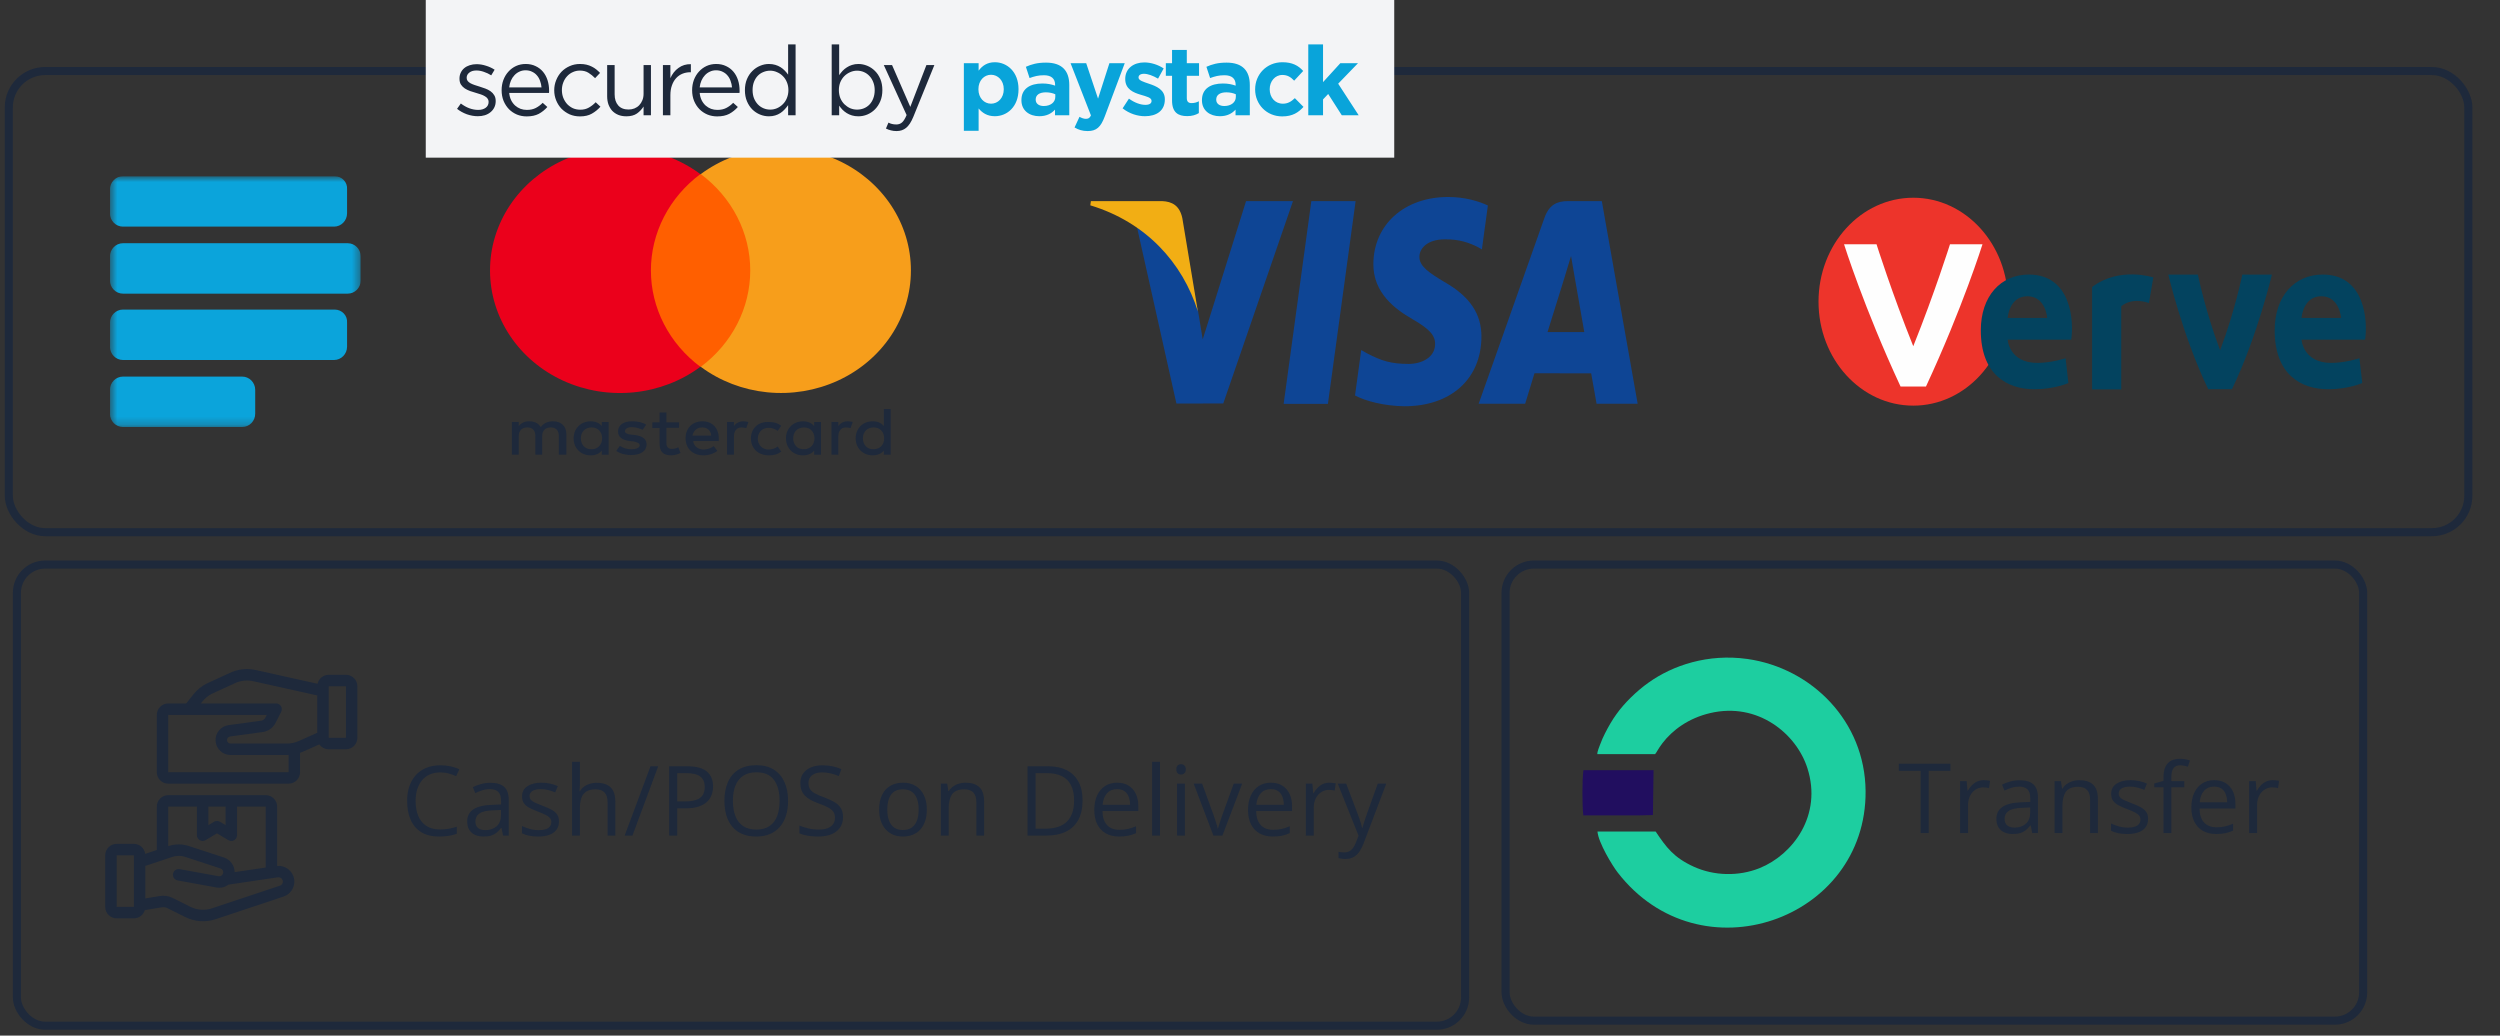 <svg width="309" height="128" viewBox="0 0 309 128" fill="none" xmlns="http://www.w3.org/2000/svg">
<rect x="0" y="0" width="309" height="128" fill="#333333" stroke="none"/>
<rect x="1.088" y="8.779" width="304" height="57" rx="4.5" stroke="#1E293B"/>
<g clip-path="url(#clip0_1216_7417)">
<mask id="mask0_1216_7417" style="mask-type:luminance" maskUnits="userSpaceOnUse" x="13" y="21" width="32" height="32">
<path d="M13.588 21.779H44.588V52.779H13.588V21.779Z" fill="white"/>
</mask>
<g mask="url(#mask0_1216_7417)">
<path d="M41.367 21.779H15.198C14.312 21.779 13.588 22.517 13.588 23.419V26.372C13.588 27.274 14.312 28.012 15.198 28.012H41.287C42.172 28.012 42.897 27.274 42.897 26.372V23.419C42.977 22.517 42.253 21.779 41.367 21.779ZM41.367 38.263H15.198C14.312 38.263 13.588 39.002 13.588 39.904V42.856C13.588 43.758 14.312 44.496 15.198 44.496H41.287C42.172 44.496 42.897 43.758 42.897 42.856V39.904C42.977 39.002 42.253 38.263 41.367 38.263ZM29.933 46.547H15.198C14.312 46.547 13.588 47.285 13.588 48.187V51.139C13.588 52.041 14.312 52.779 15.198 52.779H29.933C30.819 52.779 31.544 52.041 31.544 51.139V48.187C31.544 47.285 30.819 46.547 29.933 46.547ZM42.977 30.062H15.198C14.312 30.062 13.588 30.8 13.588 31.703V34.655C13.588 35.557 14.312 36.295 15.198 36.295H42.977C43.863 36.295 44.588 35.557 44.588 34.655V31.703C44.588 30.8 43.863 30.062 42.977 30.062Z" fill="#0BA4DB"/>
</g>
</g>
<g clip-path="url(#clip1_1216_7417)">
<path d="M70.006 56.196V53.671C70.006 52.703 69.381 52.072 68.355 52.072C67.816 52.072 67.24 52.24 66.838 52.783C66.525 52.319 66.084 52.072 65.41 52.072C65.159 52.061 64.91 52.11 64.685 52.213C64.459 52.316 64.264 52.469 64.117 52.661V52.153H63.269V56.193H64.117V53.881C64.117 53.17 64.563 52.83 65.188 52.83C65.813 52.83 66.17 53.209 66.17 53.881V56.196H67.018V53.881C67.018 53.17 67.464 52.83 68.089 52.83C68.714 52.83 69.071 53.209 69.071 53.881V56.196H70.006ZM83.932 52.197H82.37V50.978H81.524V52.197H80.631V52.909H81.524V54.807C81.524 55.732 81.88 56.28 82.952 56.28C83.358 56.272 83.755 56.171 84.11 55.985L83.842 55.274C83.601 55.416 83.322 55.489 83.038 55.484C82.592 55.484 82.369 55.231 82.369 54.811V52.876H83.931V52.203L83.932 52.197ZM91.877 52.072C91.646 52.067 91.418 52.118 91.214 52.222C91.011 52.325 90.839 52.476 90.716 52.661V52.153H89.868V56.193H90.716V53.924C90.716 53.25 91.073 52.83 91.654 52.83C91.85 52.837 92.044 52.865 92.234 52.914L92.502 52.156C92.297 52.107 92.088 52.079 91.877 52.072ZM79.871 52.492C79.424 52.197 78.799 52.072 78.13 52.072C77.059 52.072 76.389 52.535 76.389 53.334C76.389 54.008 76.881 54.386 77.817 54.513L78.264 54.555C78.755 54.639 79.068 54.808 79.068 55.018C79.068 55.313 78.711 55.526 78.041 55.526C77.529 55.536 77.027 55.388 76.613 55.105L76.166 55.736C76.791 56.157 77.55 56.244 77.999 56.244C79.249 56.244 79.918 55.698 79.918 54.94C79.918 54.229 79.379 53.888 78.445 53.761L77.999 53.72C77.597 53.678 77.244 53.551 77.244 53.299C77.244 53.004 77.601 52.791 78.092 52.791C78.631 52.791 79.163 53.001 79.432 53.127L79.871 52.492ZM92.815 54.176C92.815 55.395 93.663 56.28 95.047 56.28C95.672 56.28 96.118 56.154 96.564 55.817L96.118 55.186C95.802 55.427 95.409 55.56 95.002 55.565C94.248 55.565 93.663 55.018 93.663 54.218C93.663 53.419 94.24 52.876 95.002 52.876C95.409 52.88 95.802 53.014 96.118 53.255L96.564 52.624C96.118 52.288 95.672 52.161 95.047 52.161C93.707 52.077 92.815 52.961 92.815 54.181V54.176ZM86.834 52.072C85.583 52.072 84.735 52.913 84.735 54.176C84.735 55.439 85.627 56.28 86.922 56.28C87.552 56.292 88.166 56.099 88.662 55.733L88.216 55.144C87.858 55.406 87.42 55.553 86.966 55.565C86.386 55.565 85.761 55.228 85.673 54.513H88.842V54.177C88.842 52.914 88.038 52.073 86.834 52.073V52.072ZM86.789 52.83C87.414 52.83 87.861 53.209 87.905 53.84H85.584C85.718 53.25 86.123 52.83 86.789 52.83ZM75.229 54.176V52.156H74.381V52.664C74.068 52.285 73.626 52.075 72.997 52.075C71.792 52.075 70.899 52.959 70.899 54.179C70.899 55.399 71.791 56.283 72.997 56.283C73.622 56.283 74.068 56.073 74.381 55.694V56.202H75.229V54.176ZM71.792 54.176C71.792 53.418 72.284 52.83 73.132 52.83C73.936 52.83 74.425 53.419 74.425 54.176C74.425 54.975 73.886 55.522 73.132 55.522C72.284 55.564 71.792 54.933 71.792 54.176ZM104.778 52.072C104.547 52.067 104.319 52.118 104.115 52.222C103.912 52.325 103.74 52.476 103.618 52.661V52.153H102.769V56.193H103.616V53.924C103.616 53.25 103.973 52.83 104.554 52.83C104.75 52.837 104.945 52.865 105.134 52.914L105.402 52.156C105.198 52.107 104.988 52.079 104.777 52.072H104.778ZM101.475 54.176V52.156H100.627V52.664C100.314 52.285 99.873 52.075 99.243 52.075C98.038 52.075 97.145 52.959 97.145 54.179C97.145 55.399 98.037 56.283 99.243 56.283C99.868 56.283 100.314 56.073 100.627 55.694V56.202H101.475V54.176ZM98.038 54.176C98.038 53.418 98.53 52.83 99.378 52.83C100.182 52.83 100.671 53.419 100.671 54.176C100.671 54.975 100.132 55.522 99.378 55.522C98.53 55.564 98.038 54.933 98.038 54.176ZM110.09 54.176V50.557H109.242V52.661C108.93 52.282 108.488 52.072 107.858 52.072C106.653 52.072 105.76 52.956 105.76 54.176C105.76 55.396 106.652 56.28 107.858 56.28C108.483 56.28 108.93 56.07 109.242 55.691V56.199H110.09V54.176ZM106.653 54.176C106.653 53.418 107.145 52.83 107.993 52.83C108.797 52.83 109.286 53.419 109.286 54.176C109.286 54.975 108.747 55.522 107.993 55.522C107.144 55.565 106.652 54.934 106.652 54.176H106.653Z" fill="#1E293B"/>
<path d="M78.889 21.52H94.377V45.338H78.889V21.52Z" fill="#FF5F00"/>
<path d="M80.452 33.428C80.452 31.137 81.002 28.876 82.061 26.813C83.12 24.751 84.66 22.941 86.566 21.52C84.196 19.762 81.349 18.67 78.351 18.366C75.353 18.062 72.325 18.56 69.613 19.802C66.901 21.045 64.614 22.981 63.015 25.391C61.415 27.8 60.566 30.586 60.566 33.428C60.566 36.271 61.415 39.057 63.015 41.466C64.614 43.876 66.901 45.812 69.613 47.055C72.325 48.297 75.353 48.795 78.351 48.491C81.349 48.187 84.196 47.095 86.566 45.337C84.66 43.916 83.12 42.106 82.061 40.044C81.002 37.981 80.452 35.72 80.452 33.428Z" fill="#EB001B"/>
<path d="M112.589 33.428C112.591 36.269 111.745 39.053 110.148 41.461C108.551 43.87 106.267 45.806 103.557 47.049C100.848 48.291 97.822 48.79 94.826 48.487C91.83 48.184 88.985 47.093 86.616 45.337C88.523 43.916 90.063 42.106 91.122 40.044C92.181 37.981 92.731 35.72 92.731 33.428C92.731 31.137 92.181 28.875 91.122 26.813C90.063 24.75 88.523 22.94 86.616 21.519C88.985 19.764 91.83 18.672 94.826 18.369C97.822 18.067 100.848 18.565 103.557 19.807C106.267 21.05 108.551 22.986 110.148 25.395C111.745 27.804 112.591 30.587 112.589 33.428Z" fill="#F79E1B"/>
</g>
<path d="M158.66 49.917L162.081 24.86H167.554L164.13 49.917H158.66ZM183.902 25.4C182.818 24.892 181.119 24.348 178.997 24.348C173.589 24.348 169.78 27.746 169.748 32.617C169.717 36.218 172.467 38.226 174.543 39.425C176.673 40.653 177.389 41.436 177.379 42.533C177.365 44.213 175.678 44.98 174.105 44.98C171.915 44.98 170.751 44.6 168.953 43.665L168.248 43.266L167.48 48.876C168.758 49.575 171.122 50.181 173.576 50.213C179.329 50.213 183.064 46.853 183.106 41.651C183.127 38.801 181.669 36.632 178.511 34.843C176.598 33.684 175.427 32.911 175.439 31.737C175.439 30.695 176.431 29.582 178.574 29.582C180.363 29.547 181.66 30.034 182.67 30.542L183.16 30.831L183.902 25.4ZM197.985 24.86H193.756C192.446 24.86 191.466 25.306 190.89 26.938L182.763 49.901H188.509C188.509 49.901 189.449 46.813 189.661 46.135C190.289 46.135 195.872 46.146 196.67 46.146C196.834 47.023 197.336 49.901 197.336 49.901H202.414L197.985 24.859V24.86ZM191.275 41.04C191.728 39.596 193.456 34.035 193.456 34.035C193.424 34.102 193.905 32.585 194.181 31.644L194.551 33.804C194.551 33.804 195.599 39.785 195.818 41.04H191.275V41.04ZM154.014 24.86L148.656 41.947L148.085 38.475C147.088 34.472 143.98 30.135 140.506 27.964L145.405 49.877L151.195 49.869L159.811 24.859L154.014 24.859" fill="#0E4595"/>
<path d="M143.656 24.857H134.832L134.762 25.379C141.627 27.453 146.17 32.465 148.056 38.489L146.137 26.974C145.806 25.387 144.845 24.913 143.657 24.858" fill="#F2AE14"/>
<g clip-path="url(#clip2_1216_7417)">
<path fill-rule="evenodd" clip-rule="evenodd" d="M248.19 37.288C248.19 44.384 242.947 50.137 236.48 50.137C230.012 50.137 224.769 44.384 224.769 37.288C224.769 30.192 230.012 24.439 236.48 24.439C242.947 24.439 248.19 30.192 248.19 37.288Z" fill="#ED342B"/>
<path fill-rule="evenodd" clip-rule="evenodd" d="M236.479 42.792C233.86 36.278 231.939 30.192 231.939 30.192H227.924C227.924 30.192 230.368 38.003 234.908 47.772H238.051C242.591 38.003 245.035 30.192 245.035 30.192H241.019C241.019 30.192 239.099 36.278 236.479 42.792Z" fill="#FEFEFE"/>
<path fill-rule="evenodd" clip-rule="evenodd" d="M286.913 36.617C284.643 36.617 284.469 39.299 284.469 39.299H289.357C289.357 39.299 289.183 36.617 286.913 36.617ZM292.326 41.981H284.469C284.469 41.981 284.643 44.855 288.135 44.855C289.881 44.855 291.627 44.279 291.627 44.279L291.977 47.344C291.977 47.344 290.231 48.111 287.786 48.111C284.294 48.111 281.151 46.195 281.151 40.831C281.151 36.617 283.596 33.935 287.088 33.935C292.326 33.935 292.674 39.682 292.326 41.981ZM265.61 37.454L266.15 34.291C266.15 34.291 261.976 32.902 258.583 35.477V48.129H262.186V37.849C263.628 36.664 265.61 37.454 265.61 37.454ZM250.59 36.617C248.32 36.617 248.146 39.299 248.146 39.299H253.034C253.034 39.299 252.86 36.617 250.59 36.617ZM256.002 41.981H248.146C248.146 41.981 248.32 44.855 251.812 44.855C253.558 44.855 255.304 44.279 255.304 44.279L255.653 47.344C255.653 47.344 253.907 48.111 251.463 48.111C247.971 48.111 244.828 46.195 244.828 40.831C244.828 36.617 247.273 33.935 250.764 33.935C256.002 33.935 256.351 39.682 256.002 41.981ZM274.404 43.294C272.574 38.475 271.659 33.937 271.659 33.937L268.001 33.938C268.001 33.938 269.83 41.687 272.941 48.108H275.867C278.977 41.687 280.807 33.939 280.807 33.939H277.148C277.148 33.939 276.233 38.475 274.404 43.294Z" fill="#03435F"/>
</g>
<rect width="119.703" height="19.486" transform="translate(52.624)" fill="#F3F4F6"/>
<path d="M61.268 12.504C61.268 12.8 61.208 13.064 61.088 13.296C60.976 13.52 60.82 13.712 60.62 13.872C60.428 14.032 60.196 14.156 59.924 14.244C59.66 14.324 59.372 14.364 59.06 14.364C58.612 14.364 58.16 14.284 57.704 14.124C57.248 13.956 56.844 13.732 56.492 13.452L56.96 12.792C57.296 13.048 57.644 13.244 58.004 13.38C58.372 13.516 58.74 13.584 59.108 13.584C59.484 13.584 59.792 13.496 60.032 13.32C60.272 13.144 60.392 12.904 60.392 12.6V12.576C60.392 12.424 60.348 12.292 60.26 12.18C60.18 12.068 60.068 11.972 59.924 11.892C59.78 11.804 59.612 11.728 59.42 11.664C59.236 11.6 59.044 11.54 58.844 11.484C58.604 11.412 58.36 11.336 58.112 11.256C57.872 11.168 57.652 11.06 57.452 10.932C57.26 10.804 57.1 10.644 56.972 10.452C56.852 10.26 56.792 10.02 56.792 9.732V9.708C56.792 9.444 56.844 9.204 56.948 8.988C57.052 8.764 57.196 8.576 57.38 8.424C57.572 8.264 57.796 8.144 58.052 8.064C58.316 7.976 58.6 7.932 58.904 7.932C59.288 7.932 59.676 7.996 60.068 8.124C60.46 8.244 60.816 8.408 61.136 8.616L60.716 9.312C60.428 9.128 60.124 8.984 59.804 8.88C59.492 8.768 59.184 8.712 58.88 8.712C58.512 8.712 58.22 8.8 58.004 8.976C57.788 9.144 57.68 9.356 57.68 9.612V9.636C57.68 9.78 57.724 9.908 57.812 10.02C57.9 10.124 58.016 10.216 58.16 10.296C58.312 10.376 58.484 10.448 58.676 10.512C58.868 10.576 59.068 10.64 59.276 10.704C59.516 10.776 59.752 10.856 59.984 10.944C60.224 11.032 60.44 11.144 60.632 11.28C60.824 11.416 60.976 11.58 61.088 11.772C61.208 11.964 61.268 12.2 61.268 12.48V12.504ZM62.936 11.484C62.968 11.82 63.048 12.12 63.176 12.384C63.304 12.64 63.468 12.86 63.668 13.044C63.868 13.22 64.092 13.356 64.34 13.452C64.588 13.54 64.848 13.584 65.12 13.584C65.552 13.584 65.92 13.504 66.224 13.344C66.536 13.184 66.82 12.972 67.076 12.708L67.652 13.224C67.34 13.576 66.984 13.86 66.584 14.076C66.184 14.284 65.688 14.388 65.096 14.388C64.672 14.388 64.272 14.312 63.896 14.16C63.52 14 63.192 13.78 62.912 13.5C62.632 13.212 62.408 12.868 62.24 12.468C62.08 12.068 62 11.628 62 11.148C62 10.7 62.072 10.28 62.216 9.888C62.368 9.488 62.576 9.144 62.84 8.856C63.104 8.56 63.416 8.328 63.776 8.16C64.144 7.992 64.544 7.908 64.976 7.908C65.432 7.908 65.84 7.996 66.2 8.172C66.56 8.34 66.864 8.572 67.112 8.868C67.36 9.164 67.548 9.512 67.676 9.912C67.804 10.312 67.868 10.74 67.868 11.196C67.868 11.236 67.868 11.28 67.868 11.328C67.868 11.376 67.864 11.428 67.856 11.484H62.936ZM62.936 10.8H66.932C66.908 10.52 66.848 10.252 66.752 9.996C66.664 9.74 66.536 9.516 66.368 9.324C66.208 9.132 66.008 8.98 65.768 8.868C65.536 8.748 65.264 8.688 64.952 8.688C64.68 8.688 64.428 8.744 64.196 8.856C63.964 8.96 63.76 9.108 63.584 9.3C63.408 9.484 63.264 9.704 63.152 9.96C63.04 10.216 62.968 10.496 62.936 10.8ZM74.214 13.188C73.902 13.54 73.546 13.828 73.146 14.052C72.754 14.276 72.266 14.388 71.682 14.388C71.226 14.388 70.802 14.304 70.41 14.136C70.026 13.96 69.69 13.728 69.402 13.44C69.122 13.144 68.902 12.8 68.742 12.408C68.582 12.016 68.502 11.6 68.502 11.16C68.502 10.72 68.582 10.304 68.742 9.912C68.902 9.512 69.122 9.164 69.402 8.868C69.69 8.572 70.026 8.34 70.41 8.172C70.802 7.996 71.226 7.908 71.682 7.908C71.978 7.908 72.246 7.936 72.486 7.992C72.726 8.048 72.946 8.128 73.146 8.232C73.346 8.328 73.53 8.444 73.698 8.58C73.866 8.716 74.022 8.86 74.166 9.012L73.554 9.66C73.306 9.404 73.034 9.184 72.738 9C72.45 8.816 72.094 8.724 71.67 8.724C71.358 8.724 71.066 8.788 70.794 8.916C70.522 9.036 70.286 9.208 70.086 9.432C69.886 9.648 69.73 9.904 69.618 10.2C69.506 10.488 69.45 10.8 69.45 11.136C69.45 11.472 69.506 11.788 69.618 12.084C69.738 12.38 69.898 12.64 70.098 12.864C70.306 13.08 70.546 13.252 70.818 13.38C71.098 13.5 71.402 13.56 71.73 13.56C72.13 13.56 72.482 13.472 72.786 13.296C73.098 13.12 73.378 12.9 73.626 12.636L74.214 13.188ZM79.545 11.592V8.04H80.457V14.244H79.545V13.164C79.337 13.5 79.065 13.788 78.729 14.028C78.393 14.26 77.957 14.376 77.421 14.376C77.045 14.376 76.709 14.316 76.413 14.196C76.125 14.076 75.877 13.908 75.669 13.692C75.469 13.468 75.313 13.204 75.201 12.9C75.097 12.596 75.045 12.26 75.045 11.892V8.04H75.969V11.664C75.969 12.24 76.117 12.696 76.413 13.032C76.709 13.368 77.133 13.536 77.685 13.536C77.949 13.536 78.193 13.492 78.417 13.404C78.649 13.308 78.845 13.176 79.005 13.008C79.173 12.832 79.305 12.624 79.401 12.384C79.497 12.144 79.545 11.88 79.545 11.592ZM82.86 11.772V14.244H81.936V8.04H82.86V9.66C82.972 9.404 83.112 9.168 83.28 8.952C83.448 8.736 83.64 8.552 83.856 8.4C84.072 8.24 84.308 8.12 84.564 8.04C84.82 7.96 85.096 7.924 85.392 7.932V8.928H85.32C84.984 8.928 84.664 8.988 84.36 9.108C84.064 9.228 83.804 9.408 83.58 9.648C83.356 9.888 83.18 10.188 83.052 10.548C82.924 10.9 82.86 11.308 82.86 11.772ZM86.481 11.484C86.513 11.82 86.594 12.12 86.722 12.384C86.85 12.64 87.013 12.86 87.213 13.044C87.413 13.22 87.638 13.356 87.885 13.452C88.133 13.54 88.394 13.584 88.665 13.584C89.097 13.584 89.466 13.504 89.769 13.344C90.082 13.184 90.365 12.972 90.621 12.708L91.198 13.224C90.885 13.576 90.529 13.86 90.129 14.076C89.73 14.284 89.234 14.388 88.641 14.388C88.218 14.388 87.817 14.312 87.442 14.16C87.066 14 86.737 13.78 86.457 13.5C86.177 13.212 85.954 12.868 85.785 12.468C85.626 12.068 85.546 11.628 85.546 11.148C85.546 10.7 85.618 10.28 85.761 9.888C85.913 9.488 86.121 9.144 86.385 8.856C86.65 8.56 86.962 8.328 87.322 8.16C87.689 7.992 88.09 7.908 88.522 7.908C88.978 7.908 89.385 7.996 89.746 8.172C90.106 8.34 90.409 8.572 90.657 8.868C90.906 9.164 91.094 9.512 91.222 9.912C91.35 10.312 91.413 10.74 91.413 11.196C91.413 11.236 91.413 11.28 91.413 11.328C91.413 11.376 91.409 11.428 91.401 11.484H86.481ZM86.481 10.8H90.478C90.454 10.52 90.394 10.252 90.297 9.996C90.21 9.74 90.082 9.516 89.913 9.324C89.754 9.132 89.553 8.98 89.314 8.868C89.082 8.748 88.809 8.688 88.498 8.688C88.225 8.688 87.974 8.744 87.742 8.856C87.51 8.96 87.305 9.108 87.129 9.3C86.954 9.484 86.809 9.704 86.698 9.96C86.585 10.216 86.513 10.496 86.481 10.8ZM98.335 14.244H97.411V12.996C97.283 13.18 97.139 13.356 96.979 13.524C96.827 13.692 96.655 13.84 96.463 13.968C96.271 14.096 96.055 14.196 95.815 14.268C95.583 14.34 95.323 14.376 95.035 14.376C94.659 14.376 94.295 14.304 93.943 14.16C93.591 14.016 93.275 13.808 92.995 13.536C92.715 13.256 92.491 12.916 92.323 12.516C92.155 12.116 92.071 11.66 92.071 11.148C92.071 10.636 92.155 10.18 92.323 9.78C92.491 9.38 92.715 9.044 92.995 8.772C93.275 8.492 93.591 8.28 93.943 8.136C94.295 7.984 94.659 7.908 95.035 7.908C95.323 7.908 95.587 7.944 95.827 8.016C96.067 8.088 96.283 8.184 96.475 8.304C96.667 8.424 96.839 8.564 96.991 8.724C97.151 8.884 97.291 9.052 97.411 9.228V5.484H98.335V14.244ZM97.447 11.136C97.447 10.776 97.383 10.448 97.255 10.152C97.135 9.856 96.967 9.604 96.751 9.396C96.543 9.188 96.303 9.028 96.031 8.916C95.767 8.796 95.491 8.736 95.203 8.736C94.899 8.736 94.615 8.792 94.351 8.904C94.087 9.008 93.855 9.164 93.655 9.372C93.463 9.572 93.307 9.824 93.187 10.128C93.075 10.424 93.019 10.76 93.019 11.136C93.019 11.504 93.075 11.836 93.187 12.132C93.307 12.428 93.467 12.684 93.667 12.9C93.867 13.108 94.099 13.268 94.363 13.38C94.627 13.492 94.907 13.548 95.203 13.548C95.491 13.548 95.767 13.492 96.031 13.38C96.303 13.26 96.543 13.096 96.751 12.888C96.967 12.68 97.135 12.428 97.255 12.132C97.383 11.828 97.447 11.496 97.447 11.136ZM109.061 11.136C109.061 11.648 108.977 12.104 108.809 12.504C108.641 12.904 108.417 13.244 108.137 13.524C107.865 13.796 107.549 14.008 107.189 14.16C106.837 14.304 106.473 14.376 106.097 14.376C105.809 14.376 105.545 14.34 105.305 14.268C105.065 14.196 104.849 14.1 104.657 13.98C104.465 13.86 104.289 13.72 104.129 13.56C103.977 13.4 103.841 13.232 103.721 13.056V14.244H102.797V5.484H103.721V9.288C103.849 9.104 103.989 8.928 104.141 8.76C104.301 8.592 104.477 8.448 104.669 8.328C104.861 8.2 105.073 8.1 105.305 8.028C105.545 7.948 105.809 7.908 106.097 7.908C106.465 7.908 106.825 7.98 107.177 8.124C107.537 8.268 107.857 8.48 108.137 8.76C108.417 9.032 108.641 9.368 108.809 9.768C108.977 10.168 109.061 10.624 109.061 11.136ZM108.113 11.148C108.113 10.78 108.053 10.448 107.933 10.152C107.821 9.856 107.665 9.604 107.465 9.396C107.265 9.18 107.033 9.016 106.769 8.904C106.505 8.792 106.225 8.736 105.929 8.736C105.641 8.736 105.361 8.796 105.089 8.916C104.825 9.028 104.585 9.188 104.369 9.396C104.161 9.604 103.993 9.856 103.865 10.152C103.745 10.448 103.685 10.776 103.685 11.136C103.685 11.496 103.745 11.828 103.865 12.132C103.993 12.428 104.161 12.68 104.369 12.888C104.585 13.096 104.825 13.26 105.089 13.38C105.361 13.492 105.641 13.548 105.929 13.548C106.225 13.548 106.505 13.496 106.769 13.392C107.041 13.28 107.273 13.124 107.465 12.924C107.665 12.716 107.821 12.464 107.933 12.168C108.053 11.864 108.113 11.524 108.113 11.148ZM115.489 8.04L112.885 14.448C112.621 15.088 112.325 15.54 111.997 15.804C111.677 16.068 111.285 16.2 110.821 16.2C110.565 16.2 110.333 16.172 110.125 16.116C109.917 16.068 109.709 15.992 109.501 15.888L109.813 15.156C109.965 15.236 110.113 15.292 110.257 15.324C110.409 15.364 110.585 15.384 110.785 15.384C111.065 15.384 111.301 15.3 111.493 15.132C111.685 14.964 111.873 14.66 112.057 14.22L109.237 8.04H110.257L112.513 13.212L114.505 8.04H115.489Z" fill="#1E293B"/>
<path d="M125.889 11.04C125.889 13.188 124.485 14.364 122.961 14.364C121.989 14.364 121.389 13.92 120.957 13.404V16.164H119.133V7.812H120.957V8.736C121.401 8.136 122.013 7.692 122.961 7.692C124.461 7.692 125.889 8.868 125.889 11.016V11.04ZM124.065 11.04V11.016C124.065 9.948 123.345 9.24 122.493 9.24C121.641 9.24 120.933 9.948 120.933 11.016V11.04C120.933 12.108 121.641 12.816 122.493 12.816C123.345 12.816 124.065 12.12 124.065 11.04ZM132.163 14.244H130.399V13.548C129.955 14.04 129.343 14.364 128.455 14.364C127.243 14.364 126.247 13.668 126.247 12.396V12.372C126.247 10.968 127.315 10.32 128.839 10.32C129.487 10.32 129.955 10.428 130.411 10.584V10.476C130.411 9.72 129.943 9.3 129.031 9.3C128.335 9.3 127.843 9.432 127.255 9.648L126.799 8.256C127.507 7.944 128.203 7.74 129.295 7.74C131.287 7.74 132.163 8.772 132.163 10.512V14.244ZM130.435 11.976V11.652C130.123 11.508 129.715 11.412 129.271 11.412C128.491 11.412 128.011 11.724 128.011 12.3V12.324C128.011 12.816 128.419 13.104 129.007 13.104C129.859 13.104 130.435 12.636 130.435 11.976ZM139.018 7.812L136.546 14.4C136.054 15.708 135.526 16.2 134.434 16.2C133.774 16.2 133.282 16.032 132.814 15.756L133.426 14.436C133.666 14.58 133.966 14.688 134.206 14.688C134.518 14.688 134.686 14.592 134.842 14.268L132.322 7.812H134.254L135.718 12.192L137.122 7.812H139.018ZM143.975 12.288C143.975 13.716 142.907 14.364 141.515 14.364C140.615 14.364 139.607 14.064 138.755 13.392L139.535 12.192C140.231 12.696 140.963 12.96 141.563 12.96C142.091 12.96 142.331 12.768 142.331 12.48V12.456C142.331 12.06 141.707 11.928 140.999 11.712C140.099 11.448 139.079 11.028 139.079 9.78V9.756C139.079 8.448 140.135 7.716 141.431 7.716C142.247 7.716 143.135 7.992 143.831 8.46L143.135 9.72C142.499 9.348 141.863 9.12 141.395 9.12C140.951 9.12 140.723 9.312 140.723 9.564V9.588C140.723 9.948 141.335 10.116 142.031 10.356C142.931 10.656 143.975 11.088 143.975 12.264V12.288ZM148.177 13.98C147.793 14.208 147.349 14.352 146.737 14.352C145.621 14.352 144.865 13.908 144.865 12.42V9.372H144.097V7.812H144.865V6.168H146.689V7.812H148.201V9.372H146.689V12.12C146.689 12.54 146.869 12.744 147.277 12.744C147.613 12.744 147.913 12.66 148.177 12.516V13.98ZM154.477 14.244H152.713V13.548C152.269 14.04 151.657 14.364 150.769 14.364C149.557 14.364 148.561 13.668 148.561 12.396V12.372C148.561 10.968 149.629 10.32 151.153 10.32C151.801 10.32 152.269 10.428 152.725 10.584V10.476C152.725 9.72 152.257 9.3 151.345 9.3C150.649 9.3 150.157 9.432 149.569 9.648L149.113 8.256C149.821 7.944 150.517 7.74 151.609 7.74C153.601 7.74 154.477 8.772 154.477 10.512V14.244ZM152.749 11.976V11.652C152.437 11.508 152.029 11.412 151.585 11.412C150.805 11.412 150.325 11.724 150.325 12.3V12.324C150.325 12.816 150.733 13.104 151.321 13.104C152.173 13.104 152.749 12.636 152.749 11.976ZM161.111 13.212C160.487 13.896 159.767 14.388 158.483 14.388C156.551 14.388 155.135 12.9 155.135 11.064V11.04C155.135 9.204 156.539 7.692 158.507 7.692C159.719 7.692 160.475 8.1 161.075 8.772L159.959 9.972C159.551 9.54 159.143 9.264 158.495 9.264C157.583 9.264 156.935 10.068 156.935 11.016V11.04C156.935 12.024 157.571 12.816 158.567 12.816C159.179 12.816 159.599 12.552 160.043 12.132L161.111 13.212ZM167.931 14.244H165.843L164.163 11.616L163.527 12.288V14.244H161.703V5.484H163.527V10.152L165.663 7.812H167.847L165.399 10.344L167.931 14.244Z" fill="#09A4DA"/>
<rect x="2.088" y="69.779" width="179" height="57" rx="3.5" stroke="#1E293B"/>
<path d="M34.255 107.027V99.696C34.255 99.32 34.105 98.96 33.84 98.695C33.574 98.429 33.214 98.28 32.838 98.279H20.797C20.421 98.28 20.061 98.429 19.795 98.695C19.53 98.96 19.38 99.32 19.38 99.696V105.059L17.945 105.537C17.902 105.196 17.736 104.882 17.479 104.655C17.222 104.427 16.89 104.301 16.547 104.3H14.422C14.046 104.3 13.686 104.45 13.42 104.715C13.155 104.981 13.005 105.341 13.005 105.717V112.092C13.005 112.467 13.155 112.828 13.42 113.093C13.686 113.359 14.046 113.508 14.421 113.508H16.547C16.851 113.507 17.147 113.408 17.391 113.225C17.634 113.042 17.812 112.785 17.898 112.493L19.99 112.145C20.234 112.104 20.485 112.141 20.706 112.252L22.879 113.339C23.461 113.632 24.096 113.807 24.745 113.853C25.395 113.899 26.048 113.816 26.665 113.608L35.046 110.815C35.294 110.732 35.524 110.6 35.72 110.426C35.917 110.252 36.076 110.041 36.189 109.804C36.302 109.568 36.366 109.311 36.378 109.049C36.389 108.787 36.347 108.525 36.255 108.279C36.104 107.882 35.826 107.544 35.465 107.318C35.104 107.092 34.679 106.99 34.255 107.027ZM16.547 112.092H14.422V105.717H16.547V112.092ZM27.88 99.696V101.987L27.182 101.568C27.072 101.502 26.946 101.467 26.817 101.467C26.689 101.467 26.563 101.502 26.453 101.568L25.755 101.987V99.696H27.88ZM20.797 99.696H24.338V103.238C24.338 103.363 24.372 103.486 24.435 103.594C24.498 103.703 24.589 103.792 24.698 103.854C24.807 103.916 24.93 103.947 25.056 103.946C25.181 103.944 25.304 103.909 25.411 103.845L26.817 103.001L28.224 103.845C28.331 103.909 28.454 103.944 28.579 103.946C28.704 103.947 28.828 103.915 28.937 103.854C29.046 103.792 29.137 103.702 29.2 103.594C29.263 103.486 29.297 103.363 29.297 103.237V99.696H32.838V107.227L29.003 107.795C29 107.402 28.876 107.02 28.648 106.7C28.421 106.38 28.1 106.138 27.73 106.007L23.319 104.561C22.517 104.301 21.653 104.303 20.853 104.568L20.797 104.586L20.797 99.696ZM34.911 109.194C34.88 109.259 34.836 109.317 34.782 109.365C34.729 109.412 34.666 109.448 34.597 109.471L26.217 112.264C25.776 112.413 25.31 112.472 24.846 112.439C24.381 112.406 23.928 112.281 23.513 112.072L21.339 110.985C20.85 110.74 20.296 110.656 19.757 110.747L17.963 111.046V107.024L21.301 105.912C21.812 105.742 22.365 105.741 22.878 105.908L27.267 107.345C27.384 107.388 27.48 107.472 27.537 107.583C27.595 107.693 27.608 107.821 27.576 107.941C27.544 108.061 27.467 108.164 27.362 108.231C27.257 108.297 27.131 108.322 27.009 108.299L22.213 107.427C22.121 107.41 22.027 107.411 21.936 107.43C21.844 107.449 21.757 107.487 21.68 107.539C21.603 107.592 21.537 107.66 21.486 107.739C21.436 107.817 21.401 107.905 21.384 107.997C21.367 108.089 21.369 108.183 21.389 108.274C21.409 108.366 21.447 108.452 21.5 108.529C21.554 108.606 21.622 108.671 21.701 108.721C21.78 108.771 21.868 108.805 21.96 108.821L26.755 109.693C27.014 109.74 27.279 109.733 27.535 109.673C27.79 109.612 28.03 109.499 28.239 109.341L34.35 108.435C34.471 108.418 34.594 108.442 34.699 108.504C34.804 108.566 34.885 108.662 34.929 108.776C34.954 108.843 34.966 108.915 34.963 108.987C34.96 109.059 34.942 109.129 34.911 109.194Z" fill="#1E293B"/>
<path d="M42.755 83.404H40.63C40.308 83.405 39.995 83.515 39.744 83.717C39.493 83.918 39.318 84.2 39.249 84.514L31.667 82.828C30.545 82.563 29.365 82.697 28.332 83.209L25.572 84.474C24.925 84.799 24.357 85.26 23.906 85.826L23.018 86.946H20.797C20.421 86.946 20.061 87.095 19.795 87.361C19.53 87.627 19.38 87.987 19.38 88.362V95.446C19.38 95.821 19.53 96.181 19.795 96.447C20.061 96.713 20.421 96.862 20.797 96.862H35.672C36.047 96.862 36.407 96.713 36.673 96.447C36.938 96.181 37.088 95.821 37.088 95.446V93.046C37.226 92.999 37.363 92.948 37.497 92.888L39.471 92.005C39.601 92.192 39.774 92.345 39.976 92.451C40.178 92.556 40.402 92.612 40.63 92.612H42.755C43.13 92.612 43.49 92.462 43.756 92.197C44.022 91.931 44.171 91.571 44.172 91.195V84.82C44.171 84.445 44.022 84.085 43.756 83.819C43.49 83.554 43.13 83.404 42.755 83.404ZM35.672 95.446H20.797V88.362H32.974L32.805 88.696C32.753 88.799 32.677 88.887 32.584 88.953C32.49 89.02 32.382 89.063 32.268 89.078L28.247 89.626C27.781 89.689 27.357 89.927 27.059 90.292C26.762 90.657 26.614 91.121 26.646 91.59C26.678 92.06 26.887 92.499 27.231 92.821C27.574 93.142 28.027 93.321 28.498 93.321H35.473C35.539 93.321 35.605 93.313 35.672 93.31V95.446ZM36.919 91.595C36.464 91.799 35.971 91.905 35.473 91.904H28.498C28.387 91.904 28.279 91.862 28.198 91.786C28.117 91.71 28.067 91.606 28.059 91.495C28.052 91.384 28.087 91.274 28.157 91.187C28.227 91.101 28.328 91.045 28.438 91.03L32.459 90.482C32.8 90.436 33.124 90.307 33.405 90.107C33.685 89.908 33.913 89.643 34.068 89.336L34.758 87.974C34.812 87.866 34.839 87.746 34.834 87.625C34.829 87.504 34.793 87.386 34.73 87.283C34.666 87.18 34.578 87.095 34.472 87.036C34.366 86.977 34.248 86.946 34.127 86.946H24.826L25.016 86.707C25.332 86.308 25.731 85.983 26.184 85.752L28.944 84.486C29.689 84.115 30.54 84.017 31.35 84.209L39.213 85.958V90.569L36.919 91.595ZM42.755 91.196H40.63V84.821H42.755V91.196Z" fill="#1E293B"/>
<path d="M54.422 95.469C53.949 95.469 53.523 95.551 53.145 95.715C52.77 95.875 52.449 96.109 52.184 96.418C51.922 96.723 51.721 97.092 51.58 97.525C51.44 97.959 51.369 98.447 51.369 98.99C51.369 99.709 51.48 100.334 51.703 100.865C51.93 101.393 52.266 101.801 52.711 102.09C53.16 102.379 53.721 102.523 54.393 102.523C54.775 102.523 55.135 102.492 55.471 102.43C55.81 102.363 56.141 102.281 56.461 102.184V103.051C56.148 103.168 55.82 103.254 55.477 103.309C55.133 103.367 54.725 103.396 54.252 103.396C53.381 103.396 52.652 103.217 52.066 102.857C51.484 102.494 51.047 101.982 50.754 101.322C50.465 100.662 50.32 99.883 50.32 98.984C50.32 98.336 50.41 97.744 50.59 97.209C50.773 96.67 51.039 96.205 51.387 95.814C51.738 95.424 52.168 95.123 52.676 94.912C53.188 94.697 53.773 94.59 54.434 94.59C54.867 94.59 55.285 94.633 55.688 94.719C56.09 94.805 56.453 94.928 56.777 95.088L56.379 95.932C56.105 95.807 55.805 95.699 55.477 95.609C55.152 95.516 54.801 95.469 54.422 95.469ZM60.622 96.752C61.388 96.752 61.956 96.924 62.327 97.268C62.698 97.611 62.884 98.16 62.884 98.914V103.279H62.175L61.987 102.33H61.941C61.761 102.564 61.573 102.762 61.378 102.922C61.183 103.078 60.956 103.197 60.698 103.279C60.444 103.357 60.132 103.396 59.761 103.396C59.37 103.396 59.023 103.328 58.718 103.191C58.417 103.055 58.179 102.848 58.003 102.57C57.831 102.293 57.745 101.941 57.745 101.516C57.745 100.875 57.999 100.383 58.507 100.039C59.015 99.695 59.788 99.508 60.827 99.477L61.935 99.43V99.037C61.935 98.482 61.816 98.094 61.577 97.871C61.339 97.648 61.003 97.537 60.569 97.537C60.233 97.537 59.913 97.586 59.608 97.684C59.304 97.781 59.015 97.897 58.741 98.029L58.443 97.291C58.732 97.143 59.064 97.016 59.439 96.91C59.814 96.805 60.208 96.752 60.622 96.752ZM61.923 100.115L60.944 100.156C60.144 100.188 59.579 100.318 59.251 100.549C58.923 100.779 58.759 101.105 58.759 101.527C58.759 101.895 58.87 102.166 59.093 102.342C59.316 102.518 59.611 102.605 59.978 102.605C60.548 102.605 61.015 102.447 61.378 102.131C61.741 101.814 61.923 101.34 61.923 100.707V100.115ZM69.09 101.521C69.09 101.932 68.987 102.277 68.78 102.559C68.576 102.836 68.284 103.045 67.901 103.186C67.522 103.326 67.069 103.396 66.541 103.396C66.092 103.396 65.703 103.361 65.375 103.291C65.047 103.221 64.76 103.121 64.514 102.992V102.096C64.776 102.225 65.088 102.342 65.451 102.447C65.815 102.553 66.186 102.605 66.565 102.605C67.119 102.605 67.522 102.516 67.772 102.336C68.022 102.156 68.147 101.912 68.147 101.604C68.147 101.428 68.096 101.273 67.994 101.141C67.897 101.004 67.731 100.873 67.496 100.748C67.262 100.619 66.938 100.479 66.524 100.326C66.114 100.17 65.758 100.016 65.457 99.863C65.16 99.707 64.93 99.518 64.766 99.295C64.606 99.072 64.526 98.783 64.526 98.428C64.526 97.885 64.744 97.469 65.182 97.18C65.623 96.887 66.201 96.74 66.916 96.74C67.303 96.74 67.664 96.779 68 96.857C68.34 96.932 68.656 97.033 68.95 97.162L68.621 97.941C68.356 97.828 68.073 97.732 67.772 97.654C67.471 97.576 67.164 97.537 66.852 97.537C66.403 97.537 66.057 97.611 65.815 97.76C65.576 97.908 65.457 98.111 65.457 98.369C65.457 98.568 65.512 98.732 65.621 98.861C65.735 98.99 65.914 99.111 66.16 99.225C66.406 99.338 66.731 99.471 67.133 99.623C67.535 99.772 67.883 99.926 68.176 100.086C68.469 100.242 68.694 100.434 68.85 100.66C69.01 100.883 69.09 101.17 69.09 101.521ZM71.675 94.162V96.887C71.675 97.043 71.671 97.201 71.663 97.361C71.656 97.518 71.642 97.662 71.623 97.795H71.687C71.82 97.568 71.988 97.379 72.191 97.227C72.398 97.07 72.632 96.953 72.894 96.875C73.156 96.793 73.433 96.752 73.726 96.752C74.242 96.752 74.671 96.834 75.015 96.998C75.363 97.162 75.623 97.416 75.794 97.76C75.97 98.103 76.058 98.549 76.058 99.096V103.279H75.097V99.16C75.097 98.625 74.974 98.225 74.728 97.959C74.486 97.693 74.113 97.561 73.609 97.561C73.132 97.561 72.751 97.652 72.466 97.836C72.185 98.016 71.982 98.281 71.857 98.633C71.736 98.984 71.675 99.414 71.675 99.922V103.279H70.703V94.162H71.675ZM81.356 94.713L78.169 103.279H77.208L80.401 94.713H81.356ZM84.949 94.713C86.055 94.713 86.861 94.93 87.369 95.363C87.881 95.793 88.136 96.41 88.136 97.215C88.136 97.578 88.076 97.924 87.955 98.252C87.838 98.576 87.646 98.863 87.381 99.113C87.115 99.359 86.765 99.555 86.332 99.699C85.902 99.84 85.375 99.91 84.75 99.91H83.707V103.279H82.711V94.713H84.949ZM84.855 95.562H83.707V99.055H84.638C85.185 99.055 85.64 98.996 86.004 98.879C86.371 98.762 86.646 98.572 86.83 98.311C87.013 98.045 87.105 97.693 87.105 97.256C87.105 96.686 86.924 96.262 86.56 95.984C86.197 95.703 85.629 95.562 84.855 95.562ZM97.407 98.984C97.407 99.644 97.323 100.246 97.155 100.789C96.987 101.328 96.737 101.793 96.405 102.184C96.077 102.57 95.669 102.869 95.181 103.08C94.692 103.291 94.126 103.396 93.481 103.396C92.817 103.396 92.237 103.291 91.741 103.08C91.249 102.869 90.839 102.568 90.511 102.178C90.186 101.787 89.942 101.32 89.778 100.777C89.618 100.234 89.538 99.633 89.538 98.973C89.538 98.098 89.683 97.33 89.972 96.67C90.261 96.01 90.698 95.496 91.284 95.129C91.874 94.762 92.612 94.578 93.499 94.578C94.347 94.578 95.059 94.76 95.638 95.123C96.22 95.486 96.659 95.998 96.956 96.658C97.257 97.314 97.407 98.09 97.407 98.984ZM90.587 98.984C90.587 99.711 90.69 100.34 90.897 100.871C91.104 101.402 91.421 101.812 91.847 102.102C92.276 102.391 92.821 102.535 93.481 102.535C94.145 102.535 94.688 102.391 95.11 102.102C95.536 101.812 95.85 101.402 96.054 100.871C96.257 100.34 96.358 99.711 96.358 98.984C96.358 97.879 96.126 97.016 95.661 96.394C95.2 95.769 94.479 95.457 93.499 95.457C92.835 95.457 92.288 95.6 91.858 95.885C91.429 96.17 91.108 96.576 90.897 97.103C90.69 97.627 90.587 98.254 90.587 98.984ZM104.199 101C104.199 101.508 104.072 101.941 103.818 102.301C103.568 102.656 103.217 102.928 102.764 103.115C102.311 103.303 101.777 103.396 101.164 103.396C100.84 103.396 100.533 103.381 100.244 103.35C99.955 103.318 99.689 103.273 99.447 103.215C99.205 103.156 98.992 103.084 98.809 102.998V102.043C99.102 102.164 99.459 102.277 99.881 102.383C100.303 102.484 100.744 102.535 101.205 102.535C101.635 102.535 101.998 102.479 102.295 102.365C102.592 102.248 102.816 102.082 102.969 101.867C103.125 101.648 103.203 101.387 103.203 101.082C103.203 100.789 103.139 100.545 103.01 100.35C102.881 100.15 102.666 99.971 102.365 99.811C102.068 99.647 101.662 99.473 101.147 99.289C100.783 99.16 100.463 99.019 100.186 98.867C99.908 98.711 99.676 98.535 99.488 98.34C99.301 98.144 99.158 97.918 99.061 97.66C98.967 97.402 98.92 97.107 98.92 96.775C98.92 96.318 99.035 95.928 99.266 95.603C99.5 95.275 99.822 95.025 100.232 94.853C100.647 94.678 101.121 94.59 101.656 94.59C102.113 94.59 102.535 94.633 102.922 94.719C103.313 94.805 103.67 94.92 103.994 95.064L103.684 95.92C103.375 95.791 103.047 95.684 102.699 95.598C102.356 95.512 102 95.469 101.633 95.469C101.266 95.469 100.955 95.523 100.701 95.633C100.451 95.738 100.26 95.889 100.127 96.084C99.994 96.279 99.928 96.512 99.928 96.781C99.928 97.082 99.99 97.332 100.115 97.531C100.244 97.731 100.447 97.908 100.725 98.064C101.006 98.217 101.377 98.377 101.838 98.545C102.342 98.728 102.77 98.924 103.121 99.131C103.473 99.334 103.74 99.584 103.924 99.881C104.107 100.174 104.199 100.547 104.199 101ZM114.555 100.057C114.555 100.584 114.487 101.055 114.35 101.469C114.213 101.883 114.016 102.232 113.758 102.518C113.5 102.803 113.188 103.021 112.821 103.174C112.457 103.322 112.045 103.396 111.584 103.396C111.155 103.396 110.76 103.322 110.401 103.174C110.045 103.021 109.737 102.803 109.475 102.518C109.217 102.232 109.016 101.883 108.871 101.469C108.731 101.055 108.661 100.584 108.661 100.057C108.661 99.353 108.78 98.756 109.018 98.264C109.256 97.768 109.596 97.391 110.037 97.133C110.483 96.871 111.012 96.74 111.625 96.74C112.211 96.74 112.723 96.871 113.161 97.133C113.602 97.394 113.944 97.773 114.186 98.269C114.432 98.762 114.555 99.357 114.555 100.057ZM109.668 100.057C109.668 100.572 109.737 101.02 109.873 101.398C110.01 101.777 110.221 102.07 110.506 102.277C110.791 102.484 111.159 102.588 111.608 102.588C112.053 102.588 112.418 102.484 112.703 102.277C112.993 102.07 113.205 101.777 113.342 101.398C113.479 101.02 113.547 100.572 113.547 100.057C113.547 99.545 113.479 99.103 113.342 98.732C113.205 98.357 112.994 98.068 112.709 97.865C112.424 97.662 112.055 97.561 111.602 97.561C110.934 97.561 110.444 97.781 110.131 98.223C109.823 98.664 109.668 99.275 109.668 100.057ZM119.326 96.74C120.087 96.74 120.664 96.928 121.054 97.303C121.445 97.674 121.64 98.272 121.64 99.096V103.279H120.679V99.16C120.679 98.625 120.556 98.225 120.31 97.959C120.068 97.693 119.695 97.561 119.191 97.561C118.48 97.561 117.98 97.762 117.691 98.164C117.402 98.566 117.257 99.15 117.257 99.916V103.279H116.285V96.857H117.07L117.216 97.783H117.269C117.406 97.557 117.58 97.367 117.791 97.215C118.001 97.059 118.238 96.941 118.5 96.863C118.761 96.781 119.037 96.74 119.326 96.74ZM133.806 98.914C133.806 99.879 133.631 100.686 133.279 101.334C132.928 101.979 132.418 102.465 131.75 102.793C131.086 103.117 130.279 103.279 129.33 103.279H127.004V94.713H129.588C130.459 94.713 131.209 94.873 131.838 95.193C132.467 95.51 132.951 95.981 133.291 96.606C133.635 97.227 133.806 97.996 133.806 98.914ZM132.758 98.949C132.758 98.18 132.629 97.545 132.371 97.045C132.117 96.545 131.742 96.174 131.246 95.932C130.754 95.686 130.15 95.562 129.435 95.562H128V102.424H129.213C130.392 102.424 131.277 102.133 131.867 101.551C132.461 100.969 132.758 100.102 132.758 98.949ZM138.085 96.74C138.632 96.74 139.101 96.861 139.491 97.103C139.882 97.346 140.181 97.686 140.388 98.123C140.595 98.557 140.698 99.064 140.698 99.647V100.25H136.263C136.274 101.004 136.462 101.578 136.825 101.973C137.188 102.367 137.7 102.564 138.36 102.564C138.767 102.564 139.126 102.527 139.438 102.453C139.751 102.379 140.075 102.27 140.411 102.125V102.98C140.087 103.125 139.765 103.23 139.444 103.297C139.128 103.363 138.753 103.396 138.319 103.396C137.702 103.396 137.163 103.271 136.702 103.021C136.245 102.768 135.89 102.396 135.636 101.908C135.382 101.42 135.255 100.822 135.255 100.115C135.255 99.424 135.37 98.826 135.601 98.322C135.835 97.814 136.163 97.424 136.585 97.15C137.011 96.877 137.511 96.74 138.085 96.74ZM138.073 97.537C137.554 97.537 137.14 97.707 136.831 98.047C136.522 98.387 136.339 98.861 136.28 99.471H139.679C139.675 99.088 139.614 98.752 139.497 98.463C139.384 98.17 139.21 97.943 138.976 97.783C138.741 97.619 138.44 97.537 138.073 97.537ZM143.377 103.279H142.399V94.162H143.377V103.279ZM146.454 96.857V103.279H145.482V96.857H146.454ZM145.98 94.455C146.14 94.455 146.277 94.508 146.39 94.613C146.507 94.715 146.566 94.875 146.566 95.094C146.566 95.309 146.507 95.469 146.39 95.574C146.277 95.68 146.14 95.732 145.98 95.732C145.812 95.732 145.671 95.68 145.558 95.574C145.449 95.469 145.394 95.309 145.394 95.094C145.394 94.875 145.449 94.715 145.558 94.613C145.671 94.508 145.812 94.455 145.98 94.455ZM149.977 103.279L147.539 96.857H148.582L149.995 100.742C150.092 101.008 150.192 101.301 150.293 101.621C150.395 101.941 150.465 102.199 150.504 102.395H150.545C150.592 102.199 150.67 101.941 150.78 101.621C150.889 101.297 150.989 101.004 151.079 100.742L152.491 96.857H153.534L151.09 103.279H149.977ZM157.086 96.74C157.632 96.74 158.101 96.861 158.492 97.103C158.882 97.346 159.181 97.686 159.388 98.123C159.595 98.557 159.699 99.064 159.699 99.647V100.25H155.263C155.275 101.004 155.462 101.578 155.826 101.973C156.189 102.367 156.701 102.564 157.361 102.564C157.767 102.564 158.127 102.527 158.439 102.453C158.752 102.379 159.076 102.27 159.412 102.125V102.98C159.087 103.125 158.765 103.23 158.445 103.297C158.129 103.363 157.754 103.396 157.32 103.396C156.703 103.396 156.164 103.271 155.703 103.021C155.246 102.768 154.89 102.396 154.636 101.908C154.382 101.42 154.255 100.822 154.255 100.115C154.255 99.424 154.371 98.826 154.601 98.322C154.836 97.814 155.164 97.424 155.586 97.15C156.011 96.877 156.511 96.74 157.086 96.74ZM157.074 97.537C156.554 97.537 156.14 97.707 155.832 98.047C155.523 98.387 155.339 98.861 155.281 99.471H158.679C158.675 99.088 158.615 98.752 158.498 98.463C158.384 98.17 158.211 97.943 157.976 97.783C157.742 97.619 157.441 97.537 157.074 97.537ZM164.317 96.74C164.446 96.74 164.581 96.748 164.721 96.764C164.862 96.775 164.987 96.793 165.096 96.816L164.973 97.719C164.868 97.691 164.751 97.67 164.622 97.654C164.493 97.639 164.372 97.631 164.259 97.631C164.001 97.631 163.757 97.684 163.526 97.789C163.3 97.891 163.1 98.039 162.928 98.234C162.757 98.426 162.622 98.658 162.524 98.932C162.426 99.201 162.378 99.502 162.378 99.834V103.279H161.399V96.857H162.208L162.313 98.041H162.354C162.487 97.803 162.647 97.586 162.835 97.391C163.022 97.191 163.239 97.033 163.485 96.916C163.735 96.799 164.012 96.74 164.317 96.74ZM165.344 96.857H166.387L167.805 100.584C167.887 100.803 167.963 101.014 168.033 101.217C168.103 101.416 168.166 101.607 168.221 101.791C168.275 101.975 168.318 102.152 168.35 102.324H168.391C168.445 102.129 168.523 101.873 168.625 101.557C168.726 101.236 168.836 100.91 168.953 100.578L170.295 96.857H171.344L168.549 104.223C168.4 104.617 168.226 104.961 168.027 105.254C167.832 105.547 167.594 105.771 167.312 105.928C167.031 106.088 166.691 106.168 166.293 106.168C166.109 106.168 165.947 106.156 165.807 106.133C165.666 106.113 165.545 106.09 165.443 106.062V105.283C165.529 105.303 165.633 105.32 165.754 105.336C165.879 105.352 166.008 105.359 166.141 105.359C166.383 105.359 166.592 105.312 166.767 105.219C166.947 105.129 167.101 104.996 167.23 104.82C167.359 104.645 167.471 104.436 167.564 104.193L167.916 103.291L165.344 96.857Z" fill="#1E293B"/>
<rect x="186.088" y="69.779" width="106" height="56.374" rx="3.5" stroke="#1E293B"/>
<path fill-rule="evenodd" clip-rule="evenodd" d="M204.572 93.207C204.774 92.996 204.91 92.597 205.473 91.864C206.725 90.222 208.72 88.758 211.38 88.137C217.275 86.75 222.043 90.688 223.396 94.949C225.256 100.762 221.615 105.644 217.467 107.308C214.852 108.351 211.842 108.251 209.362 107.13C206.86 105.988 205.958 104.734 204.639 102.781H197.448C197.56 104.168 199.308 107.019 199.928 107.818C210.106 121.009 230.711 113.72 230.587 97.778C230.52 89.157 223.937 82.578 215.968 81.447C211.121 80.77 206.758 82.223 203.737 84.387C202.317 85.396 200.795 86.861 199.792 88.27C199.262 89.002 198.823 89.768 198.372 90.655C198.135 91.132 197.977 91.476 197.763 92.053C197.459 92.819 197.403 93.107 197.436 93.207H204.572Z" fill="#1DCEA0"/>
<path fill-rule="evenodd" clip-rule="evenodd" d="M202.441 100.785L204.301 100.741L204.38 95.193H195.712C195.543 96.336 195.554 99.687 195.701 100.785H202.441Z" fill="#210E5F"/>
<path d="M238.391 102.967H237.389V95.279H234.693V94.4H241.074V95.279H238.391V102.967ZM245.189 96.428C245.318 96.428 245.452 96.436 245.593 96.451C245.734 96.463 245.859 96.481 245.968 96.504L245.845 97.406C245.739 97.379 245.622 97.357 245.493 97.342C245.364 97.326 245.243 97.318 245.13 97.318C244.872 97.318 244.628 97.371 244.398 97.477C244.171 97.578 243.972 97.727 243.8 97.922C243.628 98.113 243.493 98.346 243.396 98.619C243.298 98.889 243.249 99.189 243.249 99.522V102.967H242.271V96.545H243.079L243.185 97.728H243.226C243.359 97.49 243.519 97.273 243.706 97.078C243.894 96.879 244.11 96.721 244.357 96.603C244.607 96.486 244.884 96.428 245.189 96.428ZM249.631 96.439C250.397 96.439 250.965 96.611 251.336 96.955C251.707 97.299 251.893 97.848 251.893 98.602V102.967H251.184L250.996 102.018H250.95C250.77 102.252 250.582 102.449 250.387 102.609C250.192 102.766 249.965 102.885 249.707 102.967C249.453 103.045 249.141 103.084 248.77 103.084C248.379 103.084 248.032 103.016 247.727 102.879C247.426 102.742 247.188 102.535 247.012 102.258C246.84 101.98 246.754 101.629 246.754 101.203C246.754 100.562 247.008 100.07 247.516 99.727C248.024 99.383 248.797 99.195 249.836 99.164L250.944 99.117V98.725C250.944 98.17 250.825 97.781 250.586 97.559C250.348 97.336 250.012 97.225 249.578 97.225C249.242 97.225 248.922 97.273 248.617 97.371C248.313 97.469 248.024 97.584 247.75 97.717L247.451 96.978C247.741 96.83 248.073 96.703 248.448 96.598C248.823 96.492 249.217 96.439 249.631 96.439ZM250.932 99.803L249.953 99.844C249.153 99.875 248.588 100.006 248.26 100.236C247.932 100.467 247.768 100.793 247.768 101.215C247.768 101.582 247.879 101.854 248.102 102.029C248.325 102.205 248.619 102.293 248.987 102.293C249.557 102.293 250.024 102.135 250.387 101.818C250.75 101.502 250.932 101.027 250.932 100.395V99.803ZM256.986 96.428C257.748 96.428 258.324 96.615 258.714 96.99C259.105 97.361 259.3 97.959 259.3 98.783V102.967H258.339V98.848C258.339 98.312 258.216 97.912 257.97 97.647C257.728 97.381 257.355 97.248 256.851 97.248C256.14 97.248 255.64 97.449 255.351 97.852C255.062 98.254 254.917 98.838 254.917 99.603V102.967H253.945V96.545H254.73L254.876 97.471H254.929C255.066 97.244 255.24 97.055 255.451 96.902C255.662 96.746 255.898 96.629 256.16 96.551C256.421 96.469 256.697 96.428 256.986 96.428ZM265.506 101.209C265.506 101.619 265.403 101.965 265.196 102.246C264.993 102.523 264.7 102.732 264.317 102.873C263.938 103.014 263.485 103.084 262.958 103.084C262.508 103.084 262.12 103.049 261.792 102.979C261.463 102.908 261.176 102.809 260.93 102.68V101.783C261.192 101.912 261.504 102.029 261.868 102.135C262.231 102.24 262.602 102.293 262.981 102.293C263.536 102.293 263.938 102.203 264.188 102.023C264.438 101.844 264.563 101.6 264.563 101.291C264.563 101.115 264.512 100.961 264.411 100.828C264.313 100.691 264.147 100.561 263.913 100.436C263.678 100.307 263.354 100.166 262.94 100.014C262.53 99.857 262.174 99.703 261.874 99.551C261.577 99.394 261.346 99.205 261.182 98.982C261.022 98.76 260.942 98.471 260.942 98.115C260.942 97.572 261.161 97.156 261.598 96.867C262.04 96.574 262.618 96.428 263.333 96.428C263.719 96.428 264.081 96.467 264.417 96.545C264.756 96.619 265.073 96.721 265.366 96.85L265.038 97.629C264.772 97.516 264.489 97.42 264.188 97.342C263.887 97.264 263.581 97.225 263.268 97.225C262.819 97.225 262.473 97.299 262.231 97.447C261.993 97.596 261.874 97.799 261.874 98.057C261.874 98.256 261.928 98.42 262.038 98.549C262.151 98.678 262.331 98.799 262.577 98.912C262.823 99.025 263.147 99.158 263.549 99.311C263.952 99.459 264.299 99.613 264.592 99.773C264.885 99.93 265.11 100.121 265.266 100.348C265.426 100.57 265.506 100.857 265.506 101.209ZM269.978 97.307H268.379V102.967H267.406V97.307H266.269V96.838L267.406 96.516V96.088C267.406 95.549 267.486 95.111 267.646 94.775C267.806 94.436 268.039 94.186 268.344 94.025C268.648 93.865 269.019 93.785 269.457 93.785C269.703 93.785 269.927 93.807 270.131 93.85C270.338 93.893 270.519 93.941 270.676 93.996L270.424 94.764C270.291 94.721 270.14 94.682 269.972 94.647C269.808 94.607 269.64 94.588 269.469 94.588C269.097 94.588 268.822 94.709 268.642 94.951C268.467 95.189 268.379 95.564 268.379 96.076V96.545H269.978V97.307ZM273.683 96.428C274.229 96.428 274.698 96.549 275.089 96.791C275.479 97.033 275.778 97.373 275.985 97.811C276.192 98.244 276.296 98.752 276.296 99.334V99.938H271.86C271.872 100.691 272.059 101.266 272.423 101.66C272.786 102.055 273.298 102.252 273.958 102.252C274.364 102.252 274.724 102.215 275.036 102.141C275.349 102.066 275.673 101.957 276.009 101.812V102.668C275.684 102.812 275.362 102.918 275.042 102.984C274.725 103.051 274.35 103.084 273.917 103.084C273.3 103.084 272.761 102.959 272.3 102.709C271.843 102.455 271.487 102.084 271.233 101.596C270.979 101.107 270.852 100.51 270.852 99.803C270.852 99.111 270.968 98.514 271.198 98.01C271.433 97.502 271.761 97.111 272.183 96.838C272.608 96.564 273.108 96.428 273.683 96.428ZM273.671 97.225C273.151 97.225 272.737 97.394 272.429 97.734C272.12 98.074 271.936 98.549 271.878 99.158H275.276C275.272 98.775 275.212 98.439 275.095 98.15C274.981 97.857 274.808 97.631 274.573 97.471C274.339 97.307 274.038 97.225 273.671 97.225ZM280.914 96.428C281.043 96.428 281.178 96.436 281.318 96.451C281.459 96.463 281.584 96.481 281.693 96.504L281.57 97.406C281.465 97.379 281.348 97.357 281.219 97.342C281.09 97.326 280.969 97.318 280.856 97.318C280.598 97.318 280.354 97.371 280.123 97.477C279.897 97.578 279.697 97.727 279.525 97.922C279.354 98.113 279.219 98.346 279.121 98.619C279.023 98.889 278.975 99.189 278.975 99.522V102.967H277.996V96.545H278.805L278.91 97.728H278.951C279.084 97.49 279.244 97.273 279.432 97.078C279.619 96.879 279.836 96.721 280.082 96.603C280.332 96.486 280.609 96.428 280.914 96.428Z" fill="#1E293B"/>
<defs>
<clipPath id="clip0_1216_7417">
<rect width="31" height="31" fill="white" transform="translate(13.588 21.779)"/>
</clipPath>
<clipPath id="clip1_1216_7417">
<rect width="52" height="38" fill="white" transform="translate(60.588 18.279)"/>
</clipPath>
<clipPath id="clip2_1216_7417">
<rect width="68" height="26" fill="white" transform="translate(224.588 24.279)"/>
</clipPath>
</defs>
</svg>
